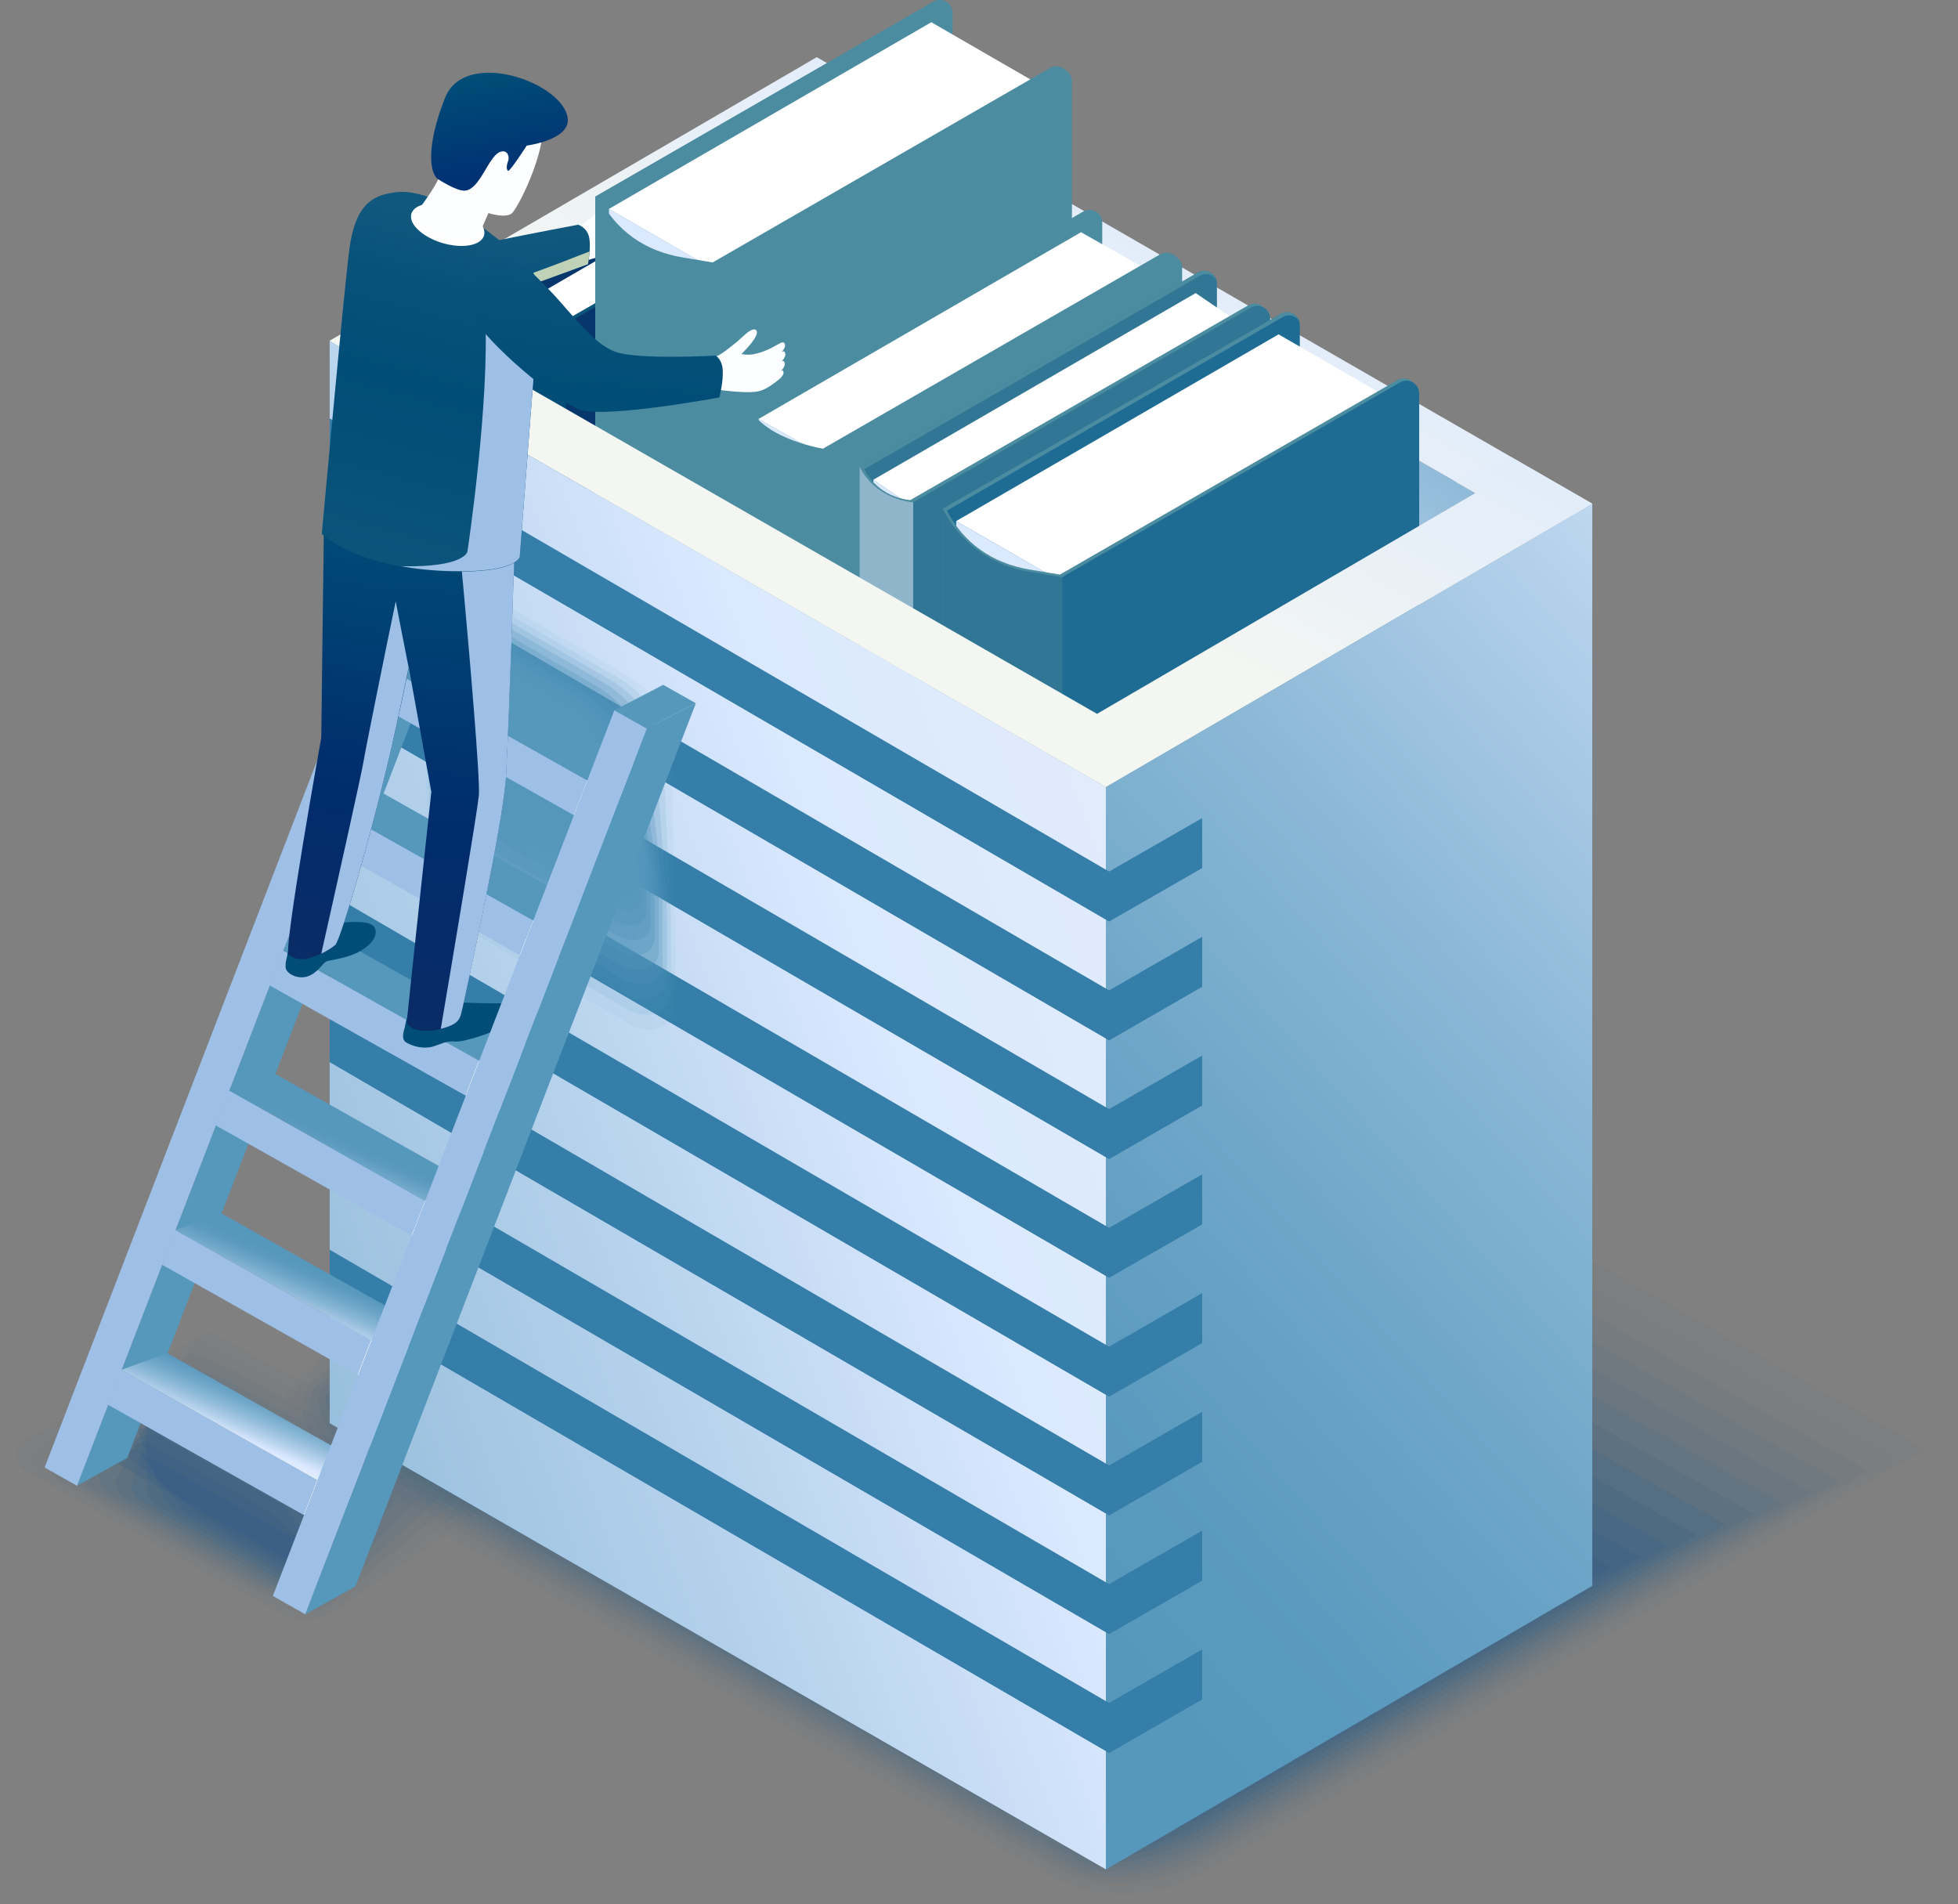 <svg width="182" height="177" viewBox="0 0 182 177" fill="none" xmlns="http://www.w3.org/2000/svg">
<rect x="0" y="0" width="182" height="177" fill="#808080" stroke="none"/>
<g style="mix-blend-mode:multiply">
<path opacity="0.02" d="M79.722 78.471L178.957 134.695L112.13 173.963C107.786 176.514 101.853 176.839 97.497 174.312L28.889 135.67C25.94 133.949 25.315 129.34 28.263 127.607L79.71 78.483L79.722 78.471Z" fill="#235E83"/>
<path opacity="0.03" d="M79.469 80.841L176.31 135.694L112.095 173.386C108.111 175.732 102.094 176.358 98.099 174.035L29.996 135.67C27.289 134.093 26.061 129.496 28.757 127.908L79.457 80.829L79.469 80.841Z" fill="#245E83"/>
<path opacity="0.05" d="M79.217 83.224L173.663 136.705L112.059 172.832C108.437 174.962 102.323 175.913 98.689 173.795L31.104 135.718C28.637 134.286 26.808 129.701 29.263 128.257L79.229 83.224H79.217Z" fill="#255D84"/>
<path opacity="0.06" d="M78.953 85.595L171.003 137.692L112.011 172.242C108.75 174.156 102.54 175.419 99.279 173.518L32.199 135.73C29.985 134.442 27.542 129.869 29.744 128.57L78.965 85.595H78.953Z" fill="#265D85"/>
<path opacity="0.08" d="M78.699 87.978L168.343 138.702L111.962 171.689C109.062 173.397 102.756 174.962 99.856 173.265L33.282 135.754C31.308 134.611 28.263 130.05 30.225 128.894L78.699 87.966V87.978Z" fill="#275C85"/>
<path opacity="0.09" d="M78.447 90.348L165.696 139.701L111.927 171.123C109.388 172.615 102.997 174.493 100.458 173.012L34.39 135.79C32.669 134.791 29.01 130.242 30.719 129.231L78.447 90.361V90.348Z" fill="#285C86"/>
<path opacity="0.11" d="M78.194 92.731L163.048 140.712L111.89 170.557C109.712 171.833 103.225 174.023 101.047 172.76L35.484 135.814C34.004 134.96 29.743 130.423 31.212 129.556L78.194 92.731Z" fill="#285B87"/>
<path opacity="0.12" d="M77.941 95.102L160.401 141.699L111.842 169.98C110.037 171.039 103.442 173.542 101.625 172.495L36.579 135.838C35.352 135.116 30.466 130.603 31.693 129.881L77.929 95.114L77.941 95.102Z" fill="#295B88"/>
<path opacity="0.14" d="M77.676 97.485L157.741 142.71L111.794 169.414C110.35 170.269 103.659 173.085 102.214 172.23L37.674 135.862C36.687 135.285 31.2 130.784 32.187 130.194L77.676 97.473V97.485Z" fill="#2A5A88"/>
<path opacity="0.15" d="M77.423 99.856L155.093 143.709L111.757 168.849C110.674 169.486 103.899 172.615 102.804 171.977L38.769 135.886C38.035 135.453 31.933 130.952 32.668 130.519L77.423 99.856Z" fill="#2B5A89"/>
<path opacity="0.17" d="M77.17 102.238L152.445 144.72L111.721 168.283C110.999 168.704 104.127 172.146 103.405 171.725L39.876 135.923C39.382 135.634 32.679 131.145 33.172 130.856L77.182 102.238H77.17Z" fill="#2C598A"/>
<path opacity="0.18" d="M76.918 104.609L149.786 145.706L111.673 167.705C111.312 167.922 104.344 171.665 103.983 171.46L40.959 135.935C40.719 135.79 33.402 131.313 33.642 131.169L76.906 104.609H76.918Z" fill="#2D598A"/>
<path opacity="0.2" d="M34.148 131.506L104.573 171.195L147.139 146.717L76.666 106.992L34.148 131.506Z" fill="#2E588B"/>
</g>
<g style="mix-blend-mode:multiply">
<path opacity="0.02" d="M19.323 123.732L23.932 126.115L33.115 131.217L46.894 138.883L30.997 149.846C29.444 150.761 27.675 150.857 26.111 149.955L21.947 147.789L14.245 143.456L2.379 136.777C2.078 136.597 1.825 136.332 1.693 136.043C1.368 135.333 1.512 134.394 2.259 133.949L19.299 123.744L19.323 123.732Z" fill="#235E83"/>
<path opacity="0.03" d="M18.589 124.743L22.982 126.837L31.731 131.699L44.86 139.004L30.936 149.413C29.516 150.256 28.072 150.436 26.64 149.606L22.657 147.716L15.292 143.565L3.943 137.174C3.667 137.018 3.402 136.741 3.281 136.488C2.993 135.839 3.029 134.936 3.727 134.527L18.613 124.755L18.589 124.743Z" fill="#245E83"/>
<path opacity="0.05" d="M17.854 125.754L22.03 127.547L30.345 132.18L42.813 139.112L30.863 148.98C29.563 149.738 28.444 150.015 27.144 149.269L23.341 147.656L16.313 143.697L5.47 137.583C5.218 137.439 4.941 137.174 4.833 136.934C4.568 136.344 4.52 135.465 5.145 135.104L17.866 125.766L17.854 125.754Z" fill="#255D84"/>
<path opacity="0.06" d="M17.12 126.752L21.067 128.245L28.95 132.637L40.755 139.208L30.779 148.523C29.612 149.209 28.817 149.582 27.65 148.896L24.028 147.56L17.325 143.781L6.987 137.956C6.758 137.824 6.47 137.559 6.373 137.343C6.133 136.813 5.988 135.971 6.554 135.634L17.108 126.728L17.12 126.752Z" fill="#265D85"/>
<path opacity="0.08" d="M16.398 127.763L20.128 128.967L27.578 133.119L38.733 139.328L30.718 148.102C29.683 148.715 29.202 149.173 28.167 148.571L24.725 147.512L18.359 143.926L8.539 138.39C8.335 138.269 8.034 138.017 7.949 137.824C7.733 137.355 7.504 136.537 7.998 136.248L16.398 127.775V127.763Z" fill="#275C85"/>
<path opacity="0.09" d="M15.664 128.774L19.178 129.677L26.194 133.588L36.688 139.437L30.647 147.656C29.744 148.186 29.588 148.739 28.673 148.21L25.412 147.428L19.371 144.022L10.056 138.775C9.876 138.667 9.563 138.414 9.478 138.245C9.286 137.836 8.961 137.054 9.406 136.789L15.64 128.75L15.664 128.774Z" fill="#285C86"/>
<path opacity="0.11" d="M14.93 129.785L18.227 130.387L24.81 134.069L34.642 139.557L30.575 147.235C29.792 147.692 29.973 148.33 29.191 147.885L26.11 147.391L20.405 144.178L11.608 139.22C11.452 139.136 11.127 138.883 11.055 138.739C10.898 138.39 10.477 137.644 10.85 137.415L14.93 129.809V129.785Z" fill="#285B87"/>
<path opacity="0.12" d="M14.196 130.784L17.276 131.097L23.438 134.539L32.62 139.665L30.526 146.79C29.876 147.175 30.37 147.909 29.72 147.524L26.82 147.307L21.452 144.274L13.161 139.605C13.028 139.533 12.691 139.28 12.631 139.16C12.499 138.871 11.981 138.149 12.294 137.968L14.208 130.796L14.196 130.784Z" fill="#295B88"/>
<path opacity="0.14" d="M13.474 131.795H16.326L22.054 135.008L30.575 139.774L30.454 146.344C29.937 146.645 30.755 147.476 30.238 147.175L27.518 147.235L22.476 144.395L14.689 140.014C14.593 139.954 14.232 139.714 14.184 139.617C14.076 139.377 13.474 138.703 13.715 138.546L13.462 131.807L13.474 131.795Z" fill="#2A5A88"/>
<path opacity="0.15" d="M12.739 132.806L15.375 132.517L20.67 135.477L28.528 139.882L30.382 145.911C29.997 146.14 31.128 147.054 30.743 146.826L28.203 147.163L23.498 144.515L16.229 140.411C16.157 140.363 15.772 140.123 15.748 140.05C15.664 139.87 14.966 139.22 15.158 139.112L12.751 132.806H12.739Z" fill="#2B5A89"/>
<path opacity="0.17" d="M12.005 133.817L14.424 133.227L19.286 135.959L26.483 140.002L30.309 145.478C30.045 145.634 31.513 146.633 31.248 146.489L28.889 147.103L24.509 144.636L17.746 140.821C17.746 140.821 17.3 140.544 17.288 140.508C17.24 140.387 16.446 139.774 16.566 139.701L11.993 133.817H12.005Z" fill="#2C598A"/>
<path opacity="0.18" d="M11.272 134.827L13.474 133.949L17.903 136.44L24.449 140.123L30.25 145.057C30.118 145.129 31.911 146.236 31.778 146.152L29.6 147.042L25.557 144.768L19.299 141.242C19.299 141.242 18.866 140.989 18.853 140.965C18.829 140.905 17.939 140.327 17.999 140.279L11.26 134.827H11.272Z" fill="#2D598A"/>
<path opacity="0.2" d="M10.55 135.826L20.418 141.398L30.298 146.958L32.284 145.791L22.404 140.219L12.523 134.647L10.55 135.826Z" fill="#2E588B"/>
</g>
<path d="M40.84 31.248L75.98 10.729L137.139 45.834L101.974 66.352L40.84 31.248Z" fill="url(#paint0_linear_847_10654)"/>
<path d="M75.92 5.314L30.659 31.669L102.805 73.151L148.018 46.82L75.92 5.314ZM101.975 66.352L40.84 31.248L75.981 10.741L137.151 45.834L101.987 66.364L101.975 66.352Z" fill="url(#paint1_linear_847_10654)"/>
<path d="M40.84 31.248L75.98 51.429V10.729L40.84 31.248Z" fill="#8CB9DE"/>
<path style="mix-blend-mode:screen" opacity="0.3" d="M75.704 50.996L44.547 33.077L75.704 14.881V50.996Z" fill="url(#paint2_radial_847_10654)"/>
<path d="M47.638 26.855V85.968L79.854 67.399C80.455 67.05 80.841 66.4 80.841 65.702V9.779C80.841 8.864 79.854 8.299 79.059 8.756L47.638 26.867V26.855Z" fill="#07366C"/>
<path d="M47.818 27.168L79.24 9.057C79.781 8.744 80.395 8.912 80.744 9.345C80.491 8.708 79.709 8.371 79.059 8.756L47.638 26.867V85.98L47.818 85.872V27.168Z" fill="#0D547A"/>
<path d="M52.981 30.803V84.729L48.901 81.913V28.011L52.981 30.803Z" fill="#DBE9FF"/>
<path d="M48.901 28.011L52.981 30.803L83.007 13.485L78.867 10.657L48.901 28.011Z" fill="white"/>
<path d="M52.32 29.9V89.013L84.536 70.444C85.138 70.095 85.523 69.445 85.523 68.747V12.823C85.523 11.909 84.536 11.343 83.742 11.8L52.32 29.912V29.9Z" fill="#0D547A"/>
<path d="M52.727 29.924V89.037C52.727 89.037 49.322 88.844 47.769 85.727L47.745 85.691V26.88H47.962C49.514 30.02 52.727 29.924 52.727 29.924Z" fill="#0D547A"/>
<path d="M52.585 30.105V89.217L84.801 70.648C85.403 70.299 85.788 69.65 85.788 68.951V13.028C85.788 12.113 84.801 11.548 84.007 12.005L52.585 30.117V30.105Z" fill="#07366C"/>
<path d="M52.608 30.105V89.217C52.608 89.217 49.203 89.025 47.65 85.908L47.626 85.872V26.795C49.178 29.924 52.608 30.105 52.608 30.105Z" fill="#004D77"/>
<path d="M52.669 22.018C52.669 22.018 55.04 20.056 56.388 19.875C57.735 19.695 60.443 20.188 60.78 20.694C61.081 21.151 60.215 22.078 59.276 22.523C58.277 23.004 57.964 23.245 57.206 23.546C56.448 23.859 55.545 23.763 54.161 24.376C53.559 24.641 52.669 22.018 52.669 22.018Z" fill="#FDFEFF"/>
<g style="mix-blend-mode:multiply">
<path d="M59.577 20.598C59.818 20.718 59.902 21.187 59.36 21.464C58.831 21.729 58.145 21.825 57.7 22.006C57.242 22.186 55.522 21.982 55.522 21.982L59.577 20.598Z" fill="#BFD2B7"/>
</g>
<path d="M55.305 19.972C55.522 19.779 56.761 19.454 57.279 19.346C57.796 19.238 58.037 18.877 58.253 18.973C58.482 19.069 58.783 19.575 57.712 20.092C56.641 20.61 56.015 20.898 55.486 21.356C54.956 21.813 53.897 22.643 53.464 22.499C53.031 22.366 53.091 21.657 53.091 21.657C53.091 21.657 55.088 20.152 55.305 19.96V19.972Z" fill="#FDFEFF"/>
<path d="M53.728 20.886C53.728 20.886 54.534 21.103 54.751 22.018C54.967 22.92 54.654 24.557 54.654 24.557L43.113 28.769C43.113 28.769 39.022 30.815 38.107 27.289C37.229 23.919 39.575 23.702 44.786 22.643C50.286 21.524 53.74 20.886 53.74 20.886H53.728Z" fill="url(#paint3_linear_847_10654)"/>
<g style="mix-blend-mode:multiply">
<path d="M54.811 23.353C54.727 24.124 54.655 24.557 54.655 24.557L43.114 28.769C43.114 28.769 39.058 30.803 38.107 27.301C40.286 27.036 41.706 27.939 46.375 26.446C50.635 25.074 53.945 23.678 54.823 23.365L54.811 23.353Z" fill="#BFD2B7"/>
</g>
<path d="M55.34 18.263V77.376L87.556 58.807C88.157 58.458 88.543 57.808 88.543 57.11V1.186C88.543 0.272 87.556 -0.294 86.761 0.163L55.34 18.275V18.263Z" fill="#4B8CA0"/>
<path d="M55.52 18.576L86.942 0.464C87.484 0.151 88.097 0.32 88.446 0.753C88.194 0.115 87.411 -0.222 86.761 0.163L55.34 18.275V77.388L55.52 77.279V18.576Z" fill="#4B8CA0"/>
<path d="M66.845 25.327V79.253L56.603 73.308V19.418L66.845 25.327Z" fill="#DBE9FF"/>
<path d="M56.603 19.418L66.845 25.327L96.858 8.01L86.569 2.065L56.603 19.418Z" fill="white"/>
<path d="M66.171 24.424V83.537L98.387 64.968C98.989 64.619 99.374 63.969 99.374 63.271V7.348C99.374 6.433 98.387 5.867 97.593 6.325L66.171 24.436V24.424Z" fill="#4B8CA0"/>
<path d="M66.591 24.448V83.561L63.414 83.032C59.984 82.454 57.024 80.264 55.471 77.147L55.447 77.111V18.299H55.664C57.216 21.44 59.96 23.341 63.402 23.919L66.579 24.448H66.591Z" fill="#4B8CA0"/>
<path d="M66.436 24.629V83.742L98.653 65.173C99.254 64.824 99.639 64.174 99.639 63.476V7.552C99.639 6.638 98.653 6.072 97.858 6.529L66.436 24.641V24.629Z" fill="#4B8CA0"/>
<path d="M66.472 24.629V83.742L63.295 83.212C59.865 82.635 56.905 80.444 55.352 77.327L55.328 77.291V18.215C56.881 21.344 59.841 23.534 63.283 24.112L66.46 24.641L66.472 24.629Z" fill="#4B8CA0"/>
<path d="M69.253 37.783V96.895L101.469 78.326C102.071 77.978 102.456 77.328 102.456 76.63V20.706C102.456 19.791 101.469 19.226 100.675 19.683L69.253 37.795V37.783Z" fill="#4B8CA0"/>
<path d="M69.446 38.095L100.868 19.984C101.409 19.671 102.023 19.839 102.372 20.273C102.119 19.635 101.337 19.298 100.687 19.683L69.266 37.794V96.907L69.446 96.799V38.095Z" fill="#4B8CA0"/>
<path d="M77.075 42.645V96.57L70.517 92.828V38.938L77.075 42.645Z" fill="#DBE9FF"/>
<path d="M70.517 38.938L77.075 42.644L107.101 25.327L100.482 21.584L70.517 38.938Z" fill="white"/>
<path d="M76.413 41.742V100.855L108.629 82.285C109.231 81.937 109.616 81.287 109.616 80.589V24.665C109.616 23.75 108.629 23.185 107.835 23.642L76.413 41.754V41.742Z" fill="#4B8CA0"/>
<path d="M76.822 41.766V100.879C76.822 100.879 70.95 99.771 69.397 96.654L69.373 96.618V37.807H69.59C71.142 40.947 76.822 41.766 76.822 41.766Z" fill="#4B8CA0"/>
<path d="M76.679 41.946V101.059L108.895 82.49C109.496 82.141 109.881 81.491 109.881 80.793V24.87C109.881 23.955 108.895 23.389 108.1 23.847L76.679 41.958V41.946Z" fill="#4B8CA0"/>
<path d="M89.218 101.456C89.013 101.456 88.808 101.348 88.7 101.155C88.532 100.866 88.628 100.505 88.917 100.337L90.999 99.133C91.287 98.965 91.66 99.061 91.817 99.35C91.986 99.639 91.889 100.012 91.6 100.168L89.518 101.372C89.422 101.432 89.314 101.456 89.218 101.456ZM94.428 98.436C94.224 98.436 94.019 98.327 93.911 98.135C93.743 97.846 93.839 97.485 94.128 97.316L96.21 96.113C96.498 95.944 96.871 96.041 97.028 96.329C97.196 96.618 97.1 96.991 96.811 97.148L94.729 98.351C94.633 98.411 94.525 98.436 94.428 98.436ZM99.639 95.415C99.435 95.415 99.23 95.307 99.122 95.114C98.953 94.825 99.05 94.464 99.338 94.296L101.42 93.092C101.709 92.924 102.07 93.02 102.239 93.309C102.407 93.598 102.311 93.971 102.022 94.127L99.94 95.331C99.844 95.391 99.736 95.415 99.639 95.415ZM104.838 92.406C104.634 92.406 104.429 92.298 104.321 92.105C104.152 91.817 104.248 91.456 104.537 91.287L106.619 90.084C106.908 89.915 107.281 90.011 107.438 90.3C107.606 90.589 107.51 90.962 107.221 91.119L105.139 92.322C105.043 92.382 104.934 92.406 104.838 92.406ZM110.049 89.386C109.844 89.386 109.64 89.277 109.532 89.085C109.363 88.796 109.459 88.435 109.748 88.266L111.072 87.496C111.252 87.4 111.397 87.256 111.517 87.087C111.71 86.81 112.083 86.738 112.36 86.931C112.636 87.123 112.709 87.496 112.516 87.773C112.299 88.086 112.011 88.351 111.686 88.543L110.362 89.314C110.266 89.374 110.157 89.398 110.061 89.398L110.049 89.386ZM112.348 84.488C112.011 84.488 111.746 84.223 111.746 83.886V81.479C111.746 81.142 112.011 80.877 112.348 80.877C112.685 80.877 112.949 81.142 112.949 81.479V83.886C112.949 84.223 112.685 84.488 112.348 84.488ZM112.348 78.471C112.011 78.471 111.746 78.206 111.746 77.869V75.462C111.746 75.125 112.011 74.86 112.348 74.86C112.685 74.86 112.949 75.125 112.949 75.462V77.869C112.949 78.206 112.685 78.471 112.348 78.471ZM112.348 72.453C112.011 72.453 111.746 72.189 111.746 71.852V69.445C111.746 69.108 112.011 68.843 112.348 68.843C112.685 68.843 112.949 69.108 112.949 69.445V71.852C112.949 72.189 112.685 72.453 112.348 72.453ZM112.348 66.436C112.011 66.436 111.746 66.171 111.746 65.835V63.428C111.746 63.091 112.011 62.826 112.348 62.826C112.685 62.826 112.949 63.091 112.949 63.428V65.835C112.949 66.171 112.685 66.436 112.348 66.436ZM112.348 60.419C112.011 60.419 111.746 60.154 111.746 59.817V58.06C111.746 57.723 112.011 57.459 112.348 57.459C112.685 57.459 112.949 57.723 112.949 58.06V59.817C112.949 60.154 112.685 60.419 112.348 60.419Z" fill="#5094A7"/>
<path d="M76.702 41.947V101.059C76.702 101.059 70.829 99.952 69.277 96.835L69.253 96.799V37.722C70.805 40.851 76.702 41.947 76.702 41.947Z" fill="#4B8CA0"/>
<path d="M79.914 43.439V102.551L112.13 83.982C112.732 83.633 113.117 82.984 113.117 82.285V26.362C113.117 25.447 112.13 24.882 111.336 25.339L79.914 43.451V43.439Z" fill="#317795"/>
<path d="M80.095 43.752L111.516 25.64C112.058 25.327 112.672 25.495 113.021 25.929C112.768 25.291 111.986 24.954 111.336 25.339L79.914 43.451V102.563L80.095 102.455V43.752Z" fill="#4B8CA0"/>
<path d="M85.257 47.386V101.324L81.178 98.496V44.594L85.257 47.386Z" fill="#DBE9FF"/>
<path d="M81.178 44.594L85.257 47.386L115.283 30.069L111.143 27.241L81.178 44.594Z" fill="white"/>
<path d="M84.597 46.483V105.596L116.813 87.027C117.414 86.678 117.799 86.028 117.799 85.33V29.407C117.799 28.492 116.813 27.926 116.018 28.384L84.597 46.495V46.483Z" fill="#4B8CA0"/>
<path d="M85.017 46.507V105.62C85.017 105.62 81.612 105.428 80.059 102.311L80.035 102.275V43.463H80.252C81.804 46.604 85.017 46.507 85.017 46.507Z" fill="#4B8CA0"/>
<path d="M84.86 46.688V105.801L117.076 87.231C117.678 86.882 118.063 86.233 118.063 85.535V29.611C118.063 28.697 117.076 28.131 116.282 28.588L84.86 46.7V46.688Z" fill="#317795"/>
<path d="M84.885 46.688V105.801C84.885 105.801 81.479 105.608 79.926 102.491L79.902 102.455V43.378C81.455 46.507 84.885 46.688 84.885 46.688Z" fill="#8EB5C9"/>
<path d="M87.617 47.29V106.403L119.833 87.834C120.435 87.484 120.82 86.835 120.82 86.137V30.213C120.82 29.299 119.833 28.733 119.039 29.19L87.617 47.302V47.29Z" fill="#1E6B93"/>
<path d="M87.798 47.591L119.219 29.479C119.761 29.166 120.375 29.334 120.724 29.768C120.471 29.13 119.689 28.793 119.039 29.178L87.617 47.29V106.402L87.798 106.294V47.591Z" fill="#4B8CA0"/>
<path d="M99.122 54.342V108.28L88.881 102.335V48.433L99.122 54.342Z" fill="#DBE9FF"/>
<path d="M88.881 48.433L99.122 54.342L129.136 37.024L118.846 31.079L88.881 48.433Z" fill="white"/>
<path d="M98.448 53.439V112.552L130.664 93.983C131.266 93.634 131.651 92.984 131.651 92.286V36.362C131.651 35.448 130.664 34.882 129.87 35.34L98.448 53.451V53.439Z" fill="#4B8CA0"/>
<path d="M98.868 53.463V112.576L95.691 112.046C92.262 111.469 89.301 109.279 87.749 106.162L87.725 106.126V47.314H87.941C89.494 50.455 92.237 52.356 95.679 52.934L98.856 53.463H98.868Z" fill="#4B8CA0"/>
<path d="M98.714 53.644V112.757L130.93 94.188C131.532 93.839 131.917 93.189 131.917 92.491V36.567C131.917 35.653 130.93 35.087 130.136 35.544L98.714 53.656V53.644Z" fill="#1E6B93"/>
<path d="M98.749 53.644V112.756L95.572 112.227C92.142 111.649 89.182 109.459 87.629 106.342L87.606 106.306V47.229C89.158 50.358 92.118 52.549 95.56 53.126L98.737 53.656L98.749 53.644Z" fill="#317795"/>
<path d="M102.815 173.771L30.645 132.288V31.681L102.815 73.163V173.771Z" fill="url(#paint4_linear_847_10654)"/>
<path d="M148.005 147.403L102.792 173.771V73.163L148.005 46.832V147.403Z" fill="url(#paint5_linear_847_10654)"/>
<path d="M111.745 76.04L103.092 81.01L30.645 38.89V43.523L103.092 85.643L111.745 80.673V76.04Z" fill="#347EA9"/>
<path d="M111.745 87.075L103.092 92.058L30.645 49.925V54.559L103.092 96.691L111.745 91.709V87.075Z" fill="#347EA9"/>
<path d="M111.745 98.111L103.092 103.093L30.645 60.961V65.594L103.092 107.726L111.745 102.744V98.111Z" fill="#347EA9"/>
<path d="M111.745 109.158L103.092 114.128L30.645 72.008V76.641L103.092 118.762L111.745 113.791V109.158Z" fill="#347EA9"/>
<path d="M111.745 120.194L103.092 125.176L30.645 83.044V87.677L103.092 129.809L111.745 124.827V120.194Z" fill="#347EA9"/>
<path d="M111.745 131.229L103.092 136.212L30.645 94.079V98.713L103.092 140.845L111.745 135.863V131.229Z" fill="#347EA9"/>
<path d="M111.745 142.277L103.092 147.247L30.645 105.127V109.76L103.092 151.88L111.745 146.91V142.277Z" fill="#347EA9"/>
<path d="M111.745 153.312L103.092 158.294L30.645 116.162V120.795L103.092 162.928L111.745 157.945V153.312Z" fill="#347EA9"/>
<g style="mix-blend-mode:multiply">
<path d="M111.745 79.831L103.092 84.801L30.645 42.681V43.523L103.092 85.643L111.745 80.673V79.831Z" fill="#347EA9"/>
<path d="M111.745 90.866L103.092 95.848L30.645 53.716V54.559L103.092 96.691L111.745 91.709V90.866Z" fill="#347EA9"/>
<path d="M111.745 101.901L103.092 106.884L30.645 64.751V65.594L103.092 107.726L111.745 102.744V101.901Z" fill="#347EA9"/>
<path d="M111.745 112.949L103.092 117.919L30.645 75.799V76.641L103.092 118.762L111.745 113.792V112.949Z" fill="#347EA9"/>
<path d="M111.745 123.985L103.092 128.967L30.645 86.835V87.677L103.092 129.809L111.745 124.827V123.985Z" fill="#347EA9"/>
<path d="M111.745 135.02L103.092 140.002L30.645 97.87V98.713L103.092 140.845L111.745 135.863V135.02Z" fill="#347EA9"/>
<path d="M111.745 146.068L103.092 151.038L30.645 108.918V109.76L103.092 151.88L111.745 146.91V146.068Z" fill="#347EA9"/>
<path d="M111.745 157.103L103.092 162.085L30.645 119.953V120.795L103.092 162.928L111.745 157.946V157.103Z" fill="#347EA9"/>
</g>
<path d="M135.152 44.69L137.137 45.834L101.973 66.352L40.839 31.248L45.496 28.528L40.766 25.784L30.645 31.681L102.791 73.163L148.004 46.832L140.327 42.404L135.152 44.69Z" fill="url(#paint6_linear_847_10654)"/>
<g style="mix-blend-mode:multiply">
<path opacity="0.06" d="M39.418 55.509V63.596C39.418 63.596 39.418 65.462 39.442 65.462L39.502 68.133L39.803 80.625C39.803 82.562 41.247 84.969 42.908 86.076C42.992 86.136 43.088 86.185 43.173 86.245L50.947 90.77L58.721 95.295C59.852 95.945 61.212 95.836 62.007 95.126C62.464 94.729 62.765 94.127 62.765 93.381V87.22C62.765 87.22 62.753 84.416 62.728 84.403L62.644 80.793L62.355 68.302C62.355 66.352 60.237 64.029 58.517 62.934C58.444 62.886 58.36 62.838 58.288 62.79L50.526 58.277L42.764 53.764C40.995 52.741 39.442 53.499 39.442 55.533L39.418 55.509Z" fill="#5697BC"/>
<path opacity="0.12" d="M39.443 55.954V63.729C39.443 63.729 39.467 65.498 39.492 65.522L39.612 68.049L40.202 79.879C40.202 81.684 41.718 84.031 43.258 85.053C43.343 85.102 43.427 85.162 43.511 85.21L50.984 89.554L58.458 93.899C59.517 94.513 60.852 94.44 61.611 93.79C62.044 93.417 62.357 92.864 62.357 92.142V86.221C62.357 86.221 62.321 83.549 62.285 83.525L62.116 80.107L61.55 68.29C61.55 66.472 59.408 64.21 57.808 63.199C57.736 63.151 57.663 63.103 57.591 63.067L50.13 58.734L42.669 54.402C41.02 53.451 39.455 54.089 39.455 55.99L39.443 55.954Z" fill="#5697BC"/>
<path opacity="0.19" d="M39.48 56.4V63.861C39.48 63.861 39.516 65.546 39.552 65.57L39.732 67.953L40.623 79.121C40.623 80.793 42.199 83.068 43.631 84.019C43.703 84.067 43.788 84.127 43.872 84.163L51.056 88.327L58.241 92.491C59.228 93.056 60.552 93.02 61.262 92.443C61.683 92.094 61.996 91.588 61.996 90.89V85.21C61.996 85.138 61.948 82.671 61.887 82.635L61.635 79.409L60.78 68.254C60.78 66.569 58.614 64.367 57.122 63.428C57.05 63.392 56.977 63.344 56.917 63.307L49.757 59.156L42.596 55.004C41.056 54.113 39.492 54.643 39.492 56.412L39.48 56.4Z" fill="#5697BC"/>
<path opacity="0.25" d="M39.503 56.845V63.993C39.503 64.054 39.551 65.594 39.599 65.618L39.852 67.856L41.031 78.362C41.031 79.903 42.68 82.105 43.992 82.984C44.064 83.032 44.148 83.08 44.22 83.116L51.116 87.099L58 91.083C58.902 91.6 60.214 91.612 60.888 91.083C61.297 90.77 61.598 90.3 61.598 89.615V84.175C61.598 84.079 61.538 81.768 61.454 81.72L61.129 78.687L59.985 68.193C59.985 66.641 57.795 64.499 56.423 63.632C56.363 63.596 56.291 63.548 56.231 63.512L49.371 59.541L42.511 55.569C41.092 54.751 39.503 55.16 39.503 56.785V56.845Z" fill="#5697BC"/>
<path opacity="0.31" d="M39.539 57.29V64.138C39.539 64.21 39.587 65.642 39.659 65.69L39.972 67.796L41.453 77.652C41.453 79.073 43.161 81.191 44.365 81.997C44.425 82.033 44.509 82.093 44.581 82.129L51.176 85.932L57.771 89.735C58.602 90.216 59.901 90.264 60.527 89.807C60.912 89.518 61.225 89.085 61.225 88.435V83.236C61.225 83.128 61.141 80.962 61.044 80.902L60.635 78.062L59.215 68.242C59.215 66.809 57.013 64.752 55.749 63.957C55.689 63.921 55.617 63.873 55.569 63.849L49.01 60.058L42.451 56.267C41.152 55.521 39.551 55.822 39.551 57.302L39.539 57.29Z" fill="#5697BC"/>
<path opacity="0.38" d="M39.563 57.736V64.27C39.563 64.366 39.624 65.69 39.708 65.738L40.081 67.7L41.85 76.894C41.85 78.182 43.619 80.228 44.726 80.974C44.786 81.01 44.871 81.058 44.931 81.094L51.237 84.729L57.543 88.351C58.301 88.784 59.589 88.88 60.166 88.483C60.539 88.219 60.852 87.833 60.852 87.208V82.249C60.852 82.117 60.756 80.107 60.636 80.035L60.142 77.388L58.433 68.23C58.433 66.93 56.207 64.932 55.052 64.21C55.004 64.174 54.931 64.138 54.883 64.102L48.625 60.503L42.367 56.905C41.188 56.219 39.563 56.412 39.563 57.76V57.736Z" fill="#5697BC"/>
<path opacity="0.44" d="M39.599 58.181V64.403C39.599 64.511 39.671 65.738 39.767 65.787L40.201 67.604L42.27 76.136C42.27 77.291 44.112 79.277 45.099 79.939C45.147 79.975 45.231 80.023 45.279 80.047L51.296 83.501L57.301 86.943C57.975 87.34 59.323 87.557 59.793 87.123C60.19 86.955 60.467 86.546 60.467 85.944V81.227C60.467 81.07 60.358 79.217 60.214 79.145L59.636 76.69L57.638 68.205C57.638 67.038 55.388 65.101 54.353 64.451C54.305 64.427 54.233 64.379 54.197 64.354L48.24 60.937L42.283 57.519C41.224 56.905 39.587 56.977 39.587 58.193L39.599 58.181Z" fill="#5697BC"/>
<path opacity="0.5" d="M39.623 58.626V64.535C39.623 64.655 39.708 65.787 39.816 65.847L40.309 67.519L42.668 75.39C42.668 76.425 44.569 78.326 45.448 78.916C45.496 78.952 45.58 79 45.617 79.024L51.333 82.298L57.049 85.571C57.651 85.92 58.999 86.197 59.408 85.812C59.793 85.691 60.07 85.294 60.07 84.729V80.252C60.07 80.071 59.937 78.374 59.781 78.29L59.119 76.028L56.844 68.205C56.844 67.171 54.57 65.293 53.655 64.715C53.619 64.691 53.547 64.655 53.511 64.631L47.855 61.394L42.199 58.157C41.26 57.615 39.611 57.567 39.611 58.65L39.623 58.626Z" fill="#5697BC"/>
<path opacity="0.56" d="M39.66 59.071V64.667C39.66 64.8 39.756 65.823 39.876 65.895L40.43 67.423L43.09 74.632C43.09 75.534 45.051 77.364 45.821 77.881C45.858 77.905 45.942 77.953 45.978 77.977L51.405 81.07L56.821 84.163C57.35 84.464 58.686 84.801 59.047 84.464C59.432 84.38 59.697 84.019 59.697 83.477V79.241C59.697 79.036 59.553 77.496 59.384 77.4L58.638 75.33L56.075 68.169C56.075 67.267 53.776 65.462 52.982 64.956C52.946 64.932 52.873 64.896 52.837 64.872L47.482 61.815L42.127 58.758C41.297 58.277 39.636 58.121 39.636 59.071H39.66Z" fill="#5697BC"/>
<path opacity="0.62" d="M39.684 59.505V64.8C39.684 64.956 39.792 65.871 39.924 65.943L40.538 67.339L43.486 73.886C43.486 74.656 45.52 76.413 46.182 76.858C46.218 76.882 46.291 76.93 46.327 76.942L51.465 79.855L56.592 82.767C57.049 83.032 58.385 83.417 58.698 83.128C59.071 83.08 59.336 82.755 59.336 82.237V78.242C59.336 78.013 59.179 76.629 58.987 76.521L58.168 74.644L55.316 68.157C55.316 67.375 52.994 65.642 52.308 65.209C52.272 65.185 52.211 65.149 52.175 65.137L47.121 62.26L42.066 59.384C41.356 58.975 39.684 58.698 39.684 59.517V59.505Z" fill="#5697BC"/>
<path opacity="0.69" d="M39.72 59.95V64.932C39.72 65.101 39.84 65.919 39.984 66.003L40.658 67.255L43.908 73.139C43.908 73.789 46.002 75.474 46.555 75.835C46.579 75.859 46.664 75.895 46.688 75.919L51.525 78.651L56.363 81.383C56.736 81.6 58.072 82.045 58.337 81.804C58.698 81.804 58.963 81.491 58.963 81.01V77.255C58.963 77.003 58.782 75.787 58.578 75.655L57.675 73.97L54.546 68.145C54.546 67.495 52.211 65.823 51.634 65.462C51.61 65.45 51.55 65.413 51.513 65.389L46.76 62.694L42.006 59.998C41.417 59.661 39.72 59.264 39.72 59.938V59.95Z" fill="#5697BC"/>
<path opacity="0.75" d="M39.743 60.395V65.064C39.743 65.245 39.876 65.955 40.032 66.051L40.778 67.158L44.328 72.381C44.328 72.899 46.494 74.511 46.928 74.8C46.952 74.812 47.024 74.86 47.048 74.872L51.597 77.436L56.134 79.987C56.435 80.155 57.759 80.661 57.975 80.468C58.324 80.492 58.589 80.228 58.589 79.758V76.244C58.589 75.968 58.396 74.908 58.168 74.764L57.181 73.272L53.763 68.109C53.763 67.592 51.404 65.991 50.947 65.702C50.923 65.69 50.863 65.654 50.839 65.642L46.386 63.139L41.933 60.636C41.464 60.359 39.755 59.853 39.755 60.395H39.743Z" fill="#5697BC"/>
<path opacity="0.81" d="M39.78 60.84V65.197C39.78 65.389 39.925 66.003 40.093 66.1L40.9 67.062L44.738 71.623C44.738 72.008 46.965 73.549 47.29 73.765C47.302 73.765 47.386 73.826 47.398 73.826L51.658 76.208L55.906 78.579C56.135 78.711 57.459 79.265 57.615 79.121C57.952 79.193 58.217 78.952 58.217 78.507V75.234C58.217 74.945 58.012 74.03 57.76 73.874L56.688 72.574L52.982 68.085C52.982 67.7 50.599 66.16 50.25 65.943C50.238 65.943 50.178 65.895 50.154 65.895L46.002 63.572L41.85 61.25C41.501 61.045 39.78 60.419 39.78 60.828V60.84Z" fill="#5697BC"/>
<path opacity="0.88" d="M39.804 61.286V65.329C39.804 65.546 39.948 66.051 40.141 66.16L41.007 66.978L45.147 70.877C45.147 71.13 47.434 72.598 47.662 72.754C47.662 72.754 47.746 72.803 47.758 72.815L51.718 75.017L55.665 77.207C55.821 77.291 57.133 77.905 57.242 77.809C57.578 77.917 57.831 77.713 57.831 77.291V74.259C57.831 73.946 57.602 73.188 57.338 73.031L56.182 71.924L52.199 68.097C52.199 67.832 49.792 66.364 49.564 66.22C49.564 66.22 49.491 66.184 49.479 66.172L45.628 64.029L41.777 61.887C41.537 61.755 39.804 61.021 39.804 61.286Z" fill="#5697BC"/>
<path opacity="0.94" d="M39.828 61.731V65.474C39.828 65.702 39.985 66.099 40.189 66.22L41.116 66.906L45.544 70.143C45.544 70.275 47.903 71.671 48.011 71.743L48.096 71.792L51.766 73.813L55.425 75.835C55.497 75.883 56.821 76.545 56.869 76.497C57.194 76.641 57.446 76.461 57.446 76.076V73.284C57.446 72.947 57.206 72.345 56.917 72.177L55.677 71.262L51.405 68.109C51.405 67.977 48.974 66.569 48.866 66.496C48.866 66.496 48.806 66.46 48.794 66.46L45.244 64.499L41.694 62.537C41.573 62.465 39.828 61.623 39.828 61.755V61.731Z" fill="#5697BC"/>
<path d="M39.864 62.176V65.606C39.864 65.847 40.033 66.147 40.249 66.268L48.385 70.709L56.52 75.149C56.833 75.33 57.085 75.185 57.085 74.824V72.273C57.085 71.912 56.833 71.467 56.52 71.286L48.192 66.737L39.864 62.188V62.176Z" fill="#5697BC"/>
</g>
<path d="M38.902 55.762L7.144 138.101L11.825 135.514L43.199 54.209L38.902 55.762Z" fill="#5697BC"/>
<path d="M38.902 55.762L7.155 138.101L4.146 136.404L35.893 54.065L38.902 55.762Z" fill="#9EBFE6"/>
<path d="M35.893 54.065L38.901 55.762L43.197 54.209L40.165 52.501L35.893 54.065Z" fill="url(#paint7_linear_847_10654)"/>
<path d="M54.56 72.526L53.309 75.763L57.605 74.223L58.856 70.985L54.56 72.526Z" fill="url(#paint8_linear_847_10654)"/>
<path d="M54.572 72.526L53.32 75.763L35.124 65.51L36.376 62.285L54.572 72.526Z" fill="#9EBFE6"/>
<path d="M36.376 62.285L54.572 72.526L58.856 70.985L40.636 60.732L36.376 62.285Z" fill="url(#paint9_linear_847_10654)"/>
<path d="M49.541 85.535L48.289 88.772L52.585 87.232L53.825 83.995L49.541 85.535Z" fill="url(#paint10_linear_847_10654)"/>
<path d="M49.54 85.535L48.3 88.772L30.105 78.519L31.344 75.294L49.54 85.535Z" fill="#9EBFE6"/>
<path d="M31.345 75.294L49.541 85.535L53.825 83.995L35.617 73.741L31.345 75.294Z" fill="url(#paint11_linear_847_10654)"/>
<path d="M44.498 98.592L43.246 101.829L47.542 100.289L48.794 97.052L44.498 98.592Z" fill="url(#paint12_linear_847_10654)"/>
<path d="M44.509 98.592L43.257 101.829L25.061 91.588L26.313 88.351L44.509 98.592Z" fill="#9EBFE6"/>
<path d="M26.314 88.351L44.509 98.592L48.794 97.052L30.574 86.798L26.314 88.351Z" fill="url(#paint13_linear_847_10654)"/>
<path d="M39.479 111.601L38.227 114.839L42.524 113.298L43.775 110.061L39.479 111.601Z" fill="url(#paint14_linear_847_10654)"/>
<path d="M39.491 111.601L38.24 114.839L20.044 104.597L21.296 101.36L39.491 111.601Z" fill="#9EBFE6"/>
<path d="M21.296 101.36L39.492 111.601L43.776 110.061L25.556 99.808L21.296 101.36Z" fill="url(#paint15_linear_847_10654)"/>
<path d="M34.47 124.562L33.219 127.8L37.515 126.259L38.767 123.022L34.47 124.562Z" fill="url(#paint16_linear_847_10654)"/>
<path d="M34.483 124.562L33.232 127.8L15.048 117.546L16.287 114.321L34.483 124.562Z" fill="#9EBFE6"/>
<path d="M16.288 114.321L34.484 124.562L38.768 123.022L20.56 112.769L16.288 114.321Z" fill="url(#paint17_linear_847_10654)"/>
<path d="M29.453 137.571L28.201 140.809L32.497 139.268L33.749 136.031L29.453 137.571Z" fill="url(#paint18_linear_847_10654)"/>
<path d="M29.466 137.571L28.214 140.809L10.03 130.567L11.27 127.33L29.466 137.571Z" fill="#9EBFE6"/>
<path d="M11.271 127.33L29.466 137.571L33.751 136.031L15.543 125.778L11.271 127.33Z" fill="url(#paint19_linear_847_10654)"/>
<path d="M26.807 88.495C26.807 88.495 26.41 89.59 26.59 90.084C26.77 90.577 27.769 91.059 28.648 90.734C29.526 90.409 29.96 89.59 30.297 89.386C30.634 89.193 32.439 89.157 33.871 88.158C35.303 87.159 35.243 85.896 33.919 85.751C32.595 85.607 30.116 85.98 29.213 86.461C28.299 86.943 26.819 88.483 26.819 88.483L26.807 88.495Z" fill="#004D77"/>
<path d="M27.325 89.771C28.263 90.06 29.551 89.35 30.153 88.929C30.766 88.507 31.729 88.856 33.113 87.954C34.497 87.063 35.014 86.401 34.461 86.016C33.907 85.619 31.765 85.511 30.008 86.257C28.251 87.003 27.084 87.545 27.084 87.545C27.084 87.545 26.566 88.748 26.735 89.037C26.915 89.326 26.795 89.615 27.325 89.771Z" fill="#004D77"/>
<path d="M32.607 44.281C32.607 44.281 30.2 45.689 30.104 49.348C30.08 50.358 29.863 68.555 29.863 68.555C29.863 68.555 26.313 88.315 26.831 88.736C27.348 89.157 28.034 89.254 28.708 89.073C29.647 88.82 30.61 88.303 31.163 87.834C31.645 87.436 34.593 77.376 36.434 69.289C38.901 58.458 40.742 47.988 40.742 47.988L32.595 44.269L32.607 44.281Z" fill="url(#paint20_linear_847_10654)"/>
<path d="M37.782 95.114C37.782 95.114 37.108 96.51 37.734 96.883C38.36 97.256 39.371 97.533 40.225 97.28C41.08 97.028 41.453 96.727 42.331 96.811C43.21 96.895 46.76 95.68 47.494 94.994C48.228 94.296 47.65 93.369 46.002 93.333C44.365 93.285 42.006 93.249 41.585 93.333C41.164 93.417 37.782 95.126 37.782 95.126V95.114Z" fill="#004D77"/>
<path d="M38.408 96.246C39.924 96.558 40.454 96.21 41.886 96.077C43.318 95.945 47.482 94.838 47.482 94.007C47.482 93.177 46.543 93.261 45.761 93.261C44.978 93.261 42.475 93.177 42.283 93.153C42.09 93.129 37.89 94.416 37.89 94.416C37.89 94.416 37.481 95.584 37.734 95.788C37.986 95.993 37.998 96.149 38.408 96.234V96.246Z" fill="#004D77"/>
<path d="M37.42 42.175C37.42 42.175 35.134 45.256 35.916 50.106C36.686 54.956 40.092 73.609 40.092 73.609C40.092 73.609 38.034 92.635 37.817 94.91C37.757 95.596 39.177 96.053 40.766 95.692C42.752 95.235 42.776 94.705 42.956 93.815C43.124 93.032 46.807 76.449 47.036 72.056C47.337 66.268 47.902 48.698 47.902 48.698L37.408 42.175H37.42Z" fill="url(#paint21_linear_847_10654)"/>
<g style="mix-blend-mode:multiply">
<path d="M42.968 93.815C43.137 93.032 46.819 76.449 47.048 72.056C47.349 66.268 47.914 48.698 47.914 48.698L43.041 45.749L42.896 52.765C42.896 52.765 42.98 53.656 43.113 55.076C43.582 60.251 44.653 72.442 44.509 73.946C44.376 75.378 42.126 88.832 40.971 95.632C42.728 95.186 42.776 94.669 42.956 93.815H42.968Z" fill="#9EBFE6"/>
</g>
<path d="M36.987 17.842C35.062 18.082 33.112 18.516 32.486 23.077C31.981 26.819 29.911 49.624 29.911 49.624C29.911 49.624 33.124 52.898 42.03 53.114C48.107 53.259 48.312 51.742 48.312 51.742C48.312 51.742 49.322 38.432 49.984 30.189C50.297 26.338 49.84 25.303 48.624 24.184C47.686 23.305 44.978 21.127 43.005 19.84C41.416 18.793 38.636 17.649 36.975 17.854L36.987 17.842Z" fill="url(#paint22_linear_847_10654)"/>
<g style="mix-blend-mode:multiply">
<path d="M48.312 51.742C48.312 51.742 49.323 38.457 49.985 30.201C49.985 30.069 49.985 29.924 49.973 29.792L45.087 29.094C45.556 37.301 43.45 51.261 43.45 51.261C43.45 51.261 43.246 52.753 37.301 52.633C38.661 52.874 40.225 53.054 42.042 53.09C48.12 53.235 48.324 51.718 48.324 51.718L48.312 51.742Z" fill="#9EBFE6"/>
</g>
<path d="M44.99 21.897C44.701 22.836 42.968 23.137 41.103 22.583C39.238 22.017 37.962 20.802 38.239 19.863C38.528 18.925 40.261 18.624 42.126 19.177C43.991 19.743 45.267 20.959 44.99 21.897Z" fill="white"/>
<g style="mix-blend-mode:multiply">
<path d="M36.783 55.894C36.073 59.288 33.967 69.65 33.798 70.745C33.642 71.756 31.091 83.188 29.863 88.64C30.381 88.399 30.838 88.11 31.163 87.834C31.644 87.436 34.593 77.376 36.434 69.289C37.012 66.749 37.469 64.487 37.986 62.056C37.577 59.974 37.156 57.844 36.783 55.894Z" fill="#9EBFE6"/>
</g>
<path d="M66.881 33.017C67.783 32.355 68.457 31.838 68.951 31.369C69.48 30.863 70.058 30.418 70.299 30.707C70.756 31.26 68.493 33.318 68.493 33.318L66.881 33.017Z" fill="#FDFEFF"/>
<path d="M65.869 36.11C65.869 36.11 68.337 36.495 69.745 36.447C70.503 36.423 70.996 36.351 72.091 35.52C72.609 35.135 72.946 34.798 72.801 34.473C72.741 34.329 72.464 34.606 72.464 34.606C72.464 34.606 73.054 34.112 72.934 33.715C72.813 33.306 72.488 33.751 72.488 33.751C72.488 33.751 73.126 33.21 72.982 32.813C72.837 32.416 72.488 32.885 72.488 32.885C72.488 32.885 73.03 32.404 72.97 32.066C72.909 31.718 72.693 31.778 72.272 32.03C71.778 32.319 70.623 32.945 69.576 32.969C68.469 32.981 67.711 32.428 66.965 32.933C66.206 33.438 65.039 33.306 65.039 33.306L65.857 36.122L65.869 36.11Z" fill="#FDFEFF"/>
<path d="M45.929 24.413C43.799 25.279 43.077 27.686 44.184 29.744C45.279 31.802 51.549 37.301 53.968 38.096C56.387 38.89 66.869 36.94 66.869 36.94C66.869 36.94 67.242 35.46 67.181 34.425C67.133 33.39 66.52 33.053 66.52 33.053C66.52 33.053 59.347 33.462 57.205 32.704C55.075 31.946 52.981 28.925 51.104 27C49.046 24.882 47.975 23.582 45.917 24.413H45.929Z" fill="url(#paint23_linear_847_10654)"/>
<path d="M38.829 19.575C38.684 19.755 38.721 20.02 38.793 20.236C38.949 20.658 39.852 21.693 41.308 22.09C42.776 22.487 43.63 22.319 44.076 22.174C44.304 22.102 44.485 21.933 44.569 21.717L45.4 19.803C45.4 19.803 46.928 20.309 47.554 19.851C48.167 19.394 51.718 12.402 49.997 9.971C48.276 7.528 43.306 6.758 41.645 9.923C39.984 13.088 41.007 15.302 40.923 16.121C40.863 16.795 39.394 18.84 38.829 19.587V19.575Z" fill="#FDFEFF"/>
<path d="M40.754 16.674C40.754 16.674 42.367 17.733 43.161 17.721C44.593 17.697 45.363 14.604 46.447 14.135C47.084 13.858 47.421 14.46 47.217 15.002C47.06 15.447 47.072 15.784 47.229 15.88C47.385 15.976 48.962 13.533 48.962 13.533C48.962 13.533 52.933 13.016 52.777 11.066C52.488 7.697 43.221 4.399 41.368 9.093C39.503 13.798 39.996 16.217 40.742 16.674H40.754Z" fill="url(#paint24_linear_847_10654)"/>
<path d="M60.118 67.712L28.371 150.051L33.04 147.464L64.679 65.365L60.118 67.712Z" fill="#5697BC"/>
<path d="M60.13 67.712L28.371 150.051L25.362 148.342L57.109 66.015L60.13 67.712Z" fill="#9EBFE6"/>
<path d="M57.108 66.015L60.129 67.712L64.678 65.365L61.645 63.656L57.108 66.015Z" fill="url(#paint25_linear_847_10654)"/>
<defs>
<linearGradient id="paint0_linear_847_10654" x1="126.38" y1="-10.367" x2="56.196" y2="81.431" gradientUnits="userSpaceOnUse">
<stop stop-color="#5697BC"/>
<stop offset="0.08" stop-color="#5C9BBF"/>
<stop offset="0.19" stop-color="#6EA6C8"/>
<stop offset="0.32" stop-color="#8CB8D7"/>
<stop offset="0.47" stop-color="#B6D2EC"/>
<stop offset="0.58" stop-color="#DBE9FF"/>
<stop offset="0.86" stop-color="#EAF1F6"/>
<stop offset="1" stop-color="#F4F6F2"/>
</linearGradient>
<linearGradient id="paint1_linear_847_10654" x1="137.416" y1="-52.379" x2="85.704" y2="46.17" gradientUnits="userSpaceOnUse">
<stop stop-color="#5697BC"/>
<stop offset="0.08" stop-color="#5C9BBF"/>
<stop offset="0.19" stop-color="#6EA6C8"/>
<stop offset="0.32" stop-color="#8CB8D7"/>
<stop offset="0.47" stop-color="#B6D2EC"/>
<stop offset="0.58" stop-color="#DBE9FF"/>
<stop offset="0.86" stop-color="#EAF1F6"/>
<stop offset="1" stop-color="#F4F6F2"/>
</linearGradient>
<radialGradient id="paint2_radial_847_10654" cx="0" cy="0" r="1" gradientUnits="userSpaceOnUse" gradientTransform="translate(77.184 27.578) rotate(180) scale(16.86 16.86)">
<stop stop-color="white"/>
<stop offset="1"/>
</radialGradient>
<linearGradient id="paint3_linear_847_10654" x1="48.587" y1="53.7" x2="46.3" y2="22.18" gradientUnits="userSpaceOnUse">
<stop stop-color="#0D547A"/>
<stop offset="0.53" stop-color="#004D77"/>
<stop offset="0.82" stop-color="#08527A"/>
<stop offset="1" stop-color="#11587E"/>
</linearGradient>
<linearGradient id="paint4_linear_847_10654" x1="-69.071" y1="152.975" x2="193.579" y2="55.786" gradientUnits="userSpaceOnUse">
<stop stop-color="#5697BC"/>
<stop offset="0.08" stop-color="#5C9BBF"/>
<stop offset="0.19" stop-color="#6EA6C8"/>
<stop offset="0.32" stop-color="#8CB8D7"/>
<stop offset="0.47" stop-color="#B6D2EC"/>
<stop offset="0.58" stop-color="#DBE9FF"/>
<stop offset="0.86" stop-color="#EAF1F6"/>
<stop offset="1" stop-color="#F4F6F2"/>
</linearGradient>
<linearGradient id="paint5_linear_847_10654" x1="91.54" y1="140.484" x2="248.383" y2="0.596" gradientUnits="userSpaceOnUse">
<stop stop-color="#5697BC"/>
<stop offset="0.08" stop-color="#5C9BBF"/>
<stop offset="0.19" stop-color="#6EA6C8"/>
<stop offset="0.32" stop-color="#8CB8D7"/>
<stop offset="0.47" stop-color="#B6D2EC"/>
<stop offset="0.58" stop-color="#DBE9FF"/>
<stop offset="0.86" stop-color="#EAF1F6"/>
<stop offset="1" stop-color="#F4F6F2"/>
</linearGradient>
<linearGradient id="paint6_linear_847_10654" x1="133.792" y1="-45.483" x2="85.245" y2="47.037" gradientUnits="userSpaceOnUse">
<stop stop-color="#5697BC"/>
<stop offset="0.08" stop-color="#5C9BBF"/>
<stop offset="0.19" stop-color="#6EA6C8"/>
<stop offset="0.32" stop-color="#8CB8D7"/>
<stop offset="0.47" stop-color="#B6D2EC"/>
<stop offset="0.58" stop-color="#DBE9FF"/>
<stop offset="0.86" stop-color="#EAF1F6"/>
<stop offset="1" stop-color="#F4F6F2"/>
</linearGradient>
<linearGradient id="paint7_linear_847_10654" x1="2.715" y1="46.795" x2="-0.097" y2="53.315" gradientUnits="userSpaceOnUse">
<stop stop-color="#5697BC"/>
<stop offset="0.08" stop-color="#5C9BBF"/>
<stop offset="0.19" stop-color="#6EA6C8"/>
<stop offset="0.32" stop-color="#8CB8D7"/>
<stop offset="0.47" stop-color="#B6D2EC"/>
<stop offset="0.58" stop-color="#DBE9FF"/>
<stop offset="0.79" stop-color="#EAF2FF"/>
<stop offset="1" stop-color="white"/>
</linearGradient>
<linearGradient id="paint8_linear_847_10654" x1="20.771" y1="72.834" x2="30.149" y2="69.419" gradientUnits="userSpaceOnUse">
<stop stop-color="#5697BC"/>
<stop offset="0.08" stop-color="#5C9BBF"/>
<stop offset="0.19" stop-color="#6EA6C8"/>
<stop offset="0.32" stop-color="#8CB8D7"/>
<stop offset="0.47" stop-color="#B6D2EC"/>
<stop offset="0.58" stop-color="#DBE9FF"/>
<stop offset="0.79" stop-color="#EAF2FF"/>
<stop offset="1" stop-color="white"/>
</linearGradient>
<linearGradient id="paint9_linear_847_10654" x1="15.443" y1="59.137" x2="11.999" y2="67.139" gradientUnits="userSpaceOnUse">
<stop stop-color="#5697BC"/>
<stop offset="0.08" stop-color="#5C9BBF"/>
<stop offset="0.19" stop-color="#6EA6C8"/>
<stop offset="0.32" stop-color="#8CB8D7"/>
<stop offset="0.47" stop-color="#B6D2EC"/>
<stop offset="0.58" stop-color="#DBE9FF"/>
<stop offset="0.79" stop-color="#EAF2FF"/>
<stop offset="1" stop-color="white"/>
</linearGradient>
<linearGradient id="paint10_linear_847_10654" x1="20.484" y1="85.931" x2="29.866" y2="82.531" gradientUnits="userSpaceOnUse">
<stop stop-color="#5697BC"/>
<stop offset="0.08" stop-color="#5C9BBF"/>
<stop offset="0.19" stop-color="#6EA6C8"/>
<stop offset="0.32" stop-color="#8CB8D7"/>
<stop offset="0.47" stop-color="#B6D2EC"/>
<stop offset="0.58" stop-color="#DBE9FF"/>
<stop offset="0.79" stop-color="#EAF2FF"/>
<stop offset="1" stop-color="white"/>
</linearGradient>
<linearGradient id="paint11_linear_847_10654" x1="15.156" y1="72.234" x2="11.713" y2="80.246" gradientUnits="userSpaceOnUse">
<stop stop-color="#5697BC"/>
<stop offset="0.08" stop-color="#5C9BBF"/>
<stop offset="0.19" stop-color="#6EA6C8"/>
<stop offset="0.32" stop-color="#8CB8D7"/>
<stop offset="0.47" stop-color="#B6D2EC"/>
<stop offset="0.58" stop-color="#DBE9FF"/>
<stop offset="0.79" stop-color="#EAF2FF"/>
<stop offset="1" stop-color="white"/>
</linearGradient>
<linearGradient id="paint12_linear_847_10654" x1="20.196" y1="99.081" x2="29.578" y2="95.681" gradientUnits="userSpaceOnUse">
<stop stop-color="#5697BC"/>
<stop offset="0.08" stop-color="#5C9BBF"/>
<stop offset="0.19" stop-color="#6EA6C8"/>
<stop offset="0.32" stop-color="#8CB8D7"/>
<stop offset="0.47" stop-color="#B6D2EC"/>
<stop offset="0.58" stop-color="#DBE9FF"/>
<stop offset="0.79" stop-color="#EAF2FF"/>
<stop offset="1" stop-color="white"/>
</linearGradient>
<linearGradient id="paint13_linear_847_10654" x1="14.869" y1="85.384" x2="11.425" y2="93.395" gradientUnits="userSpaceOnUse">
<stop stop-color="#5697BC"/>
<stop offset="0.08" stop-color="#5C9BBF"/>
<stop offset="0.19" stop-color="#6EA6C8"/>
<stop offset="0.32" stop-color="#8CB8D7"/>
<stop offset="0.47" stop-color="#B6D2EC"/>
<stop offset="0.58" stop-color="#DBE9FF"/>
<stop offset="0.79" stop-color="#EAF2FF"/>
<stop offset="1" stop-color="white"/>
</linearGradient>
<linearGradient id="paint14_linear_847_10654" x1="19.91" y1="112.188" x2="29.288" y2="108.774" gradientUnits="userSpaceOnUse">
<stop stop-color="#5697BC"/>
<stop offset="0.08" stop-color="#5C9BBF"/>
<stop offset="0.19" stop-color="#6EA6C8"/>
<stop offset="0.32" stop-color="#8CB8D7"/>
<stop offset="0.47" stop-color="#B6D2EC"/>
<stop offset="0.58" stop-color="#DBE9FF"/>
<stop offset="0.79" stop-color="#EAF2FF"/>
<stop offset="1" stop-color="white"/>
</linearGradient>
<linearGradient id="paint15_linear_847_10654" x1="14.583" y1="98.492" x2="11.139" y2="106.493" gradientUnits="userSpaceOnUse">
<stop stop-color="#5697BC"/>
<stop offset="0.08" stop-color="#5C9BBF"/>
<stop offset="0.19" stop-color="#6EA6C8"/>
<stop offset="0.32" stop-color="#8CB8D7"/>
<stop offset="0.47" stop-color="#B6D2EC"/>
<stop offset="0.58" stop-color="#DBE9FF"/>
<stop offset="0.79" stop-color="#EAF2FF"/>
<stop offset="1" stop-color="white"/>
</linearGradient>
<linearGradient id="paint16_linear_847_10654" x1="19.623" y1="125.232" x2="29.005" y2="121.833" gradientUnits="userSpaceOnUse">
<stop stop-color="#5697BC"/>
<stop offset="0.08" stop-color="#5C9BBF"/>
<stop offset="0.19" stop-color="#6EA6C8"/>
<stop offset="0.32" stop-color="#8CB8D7"/>
<stop offset="0.47" stop-color="#B6D2EC"/>
<stop offset="0.58" stop-color="#DBE9FF"/>
<stop offset="0.79" stop-color="#EAF2FF"/>
<stop offset="1" stop-color="white"/>
</linearGradient>
<linearGradient id="paint17_linear_847_10654" x1="14.297" y1="111.536" x2="10.854" y2="119.547" gradientUnits="userSpaceOnUse">
<stop stop-color="#5697BC"/>
<stop offset="0.08" stop-color="#5C9BBF"/>
<stop offset="0.19" stop-color="#6EA6C8"/>
<stop offset="0.32" stop-color="#8CB8D7"/>
<stop offset="0.47" stop-color="#B6D2EC"/>
<stop offset="0.58" stop-color="#DBE9FF"/>
<stop offset="0.79" stop-color="#EAF2FF"/>
<stop offset="1" stop-color="white"/>
</linearGradient>
<linearGradient id="paint18_linear_847_10654" x1="19.338" y1="138.34" x2="28.716" y2="134.925" gradientUnits="userSpaceOnUse">
<stop stop-color="#5697BC"/>
<stop offset="0.08" stop-color="#5C9BBF"/>
<stop offset="0.19" stop-color="#6EA6C8"/>
<stop offset="0.32" stop-color="#8CB8D7"/>
<stop offset="0.47" stop-color="#B6D2EC"/>
<stop offset="0.58" stop-color="#DBE9FF"/>
<stop offset="0.79" stop-color="#EAF2FF"/>
<stop offset="1" stop-color="white"/>
</linearGradient>
<linearGradient id="paint19_linear_847_10654" x1="14.012" y1="124.633" x2="10.569" y2="132.644" gradientUnits="userSpaceOnUse">
<stop stop-color="#5697BC"/>
<stop offset="0.08" stop-color="#5C9BBF"/>
<stop offset="0.19" stop-color="#6EA6C8"/>
<stop offset="0.32" stop-color="#8CB8D7"/>
<stop offset="0.47" stop-color="#B6D2EC"/>
<stop offset="0.58" stop-color="#DBE9FF"/>
<stop offset="0.79" stop-color="#EAF2FF"/>
<stop offset="1" stop-color="white"/>
</linearGradient>
<linearGradient id="paint20_linear_847_10654" x1="27.415" y1="89.105" x2="35.594" y2="48.381" gradientUnits="userSpaceOnUse">
<stop stop-color="#0A2C67"/>
<stop offset="0.4" stop-color="#002C6C"/>
<stop offset="1" stop-color="#004D77"/>
</linearGradient>
<linearGradient id="paint21_linear_847_10654" x1="38.306" y1="96.109" x2="42.559" y2="47.712" gradientUnits="userSpaceOnUse">
<stop stop-color="#0A2C67"/>
<stop offset="0.4" stop-color="#002C6C"/>
<stop offset="1" stop-color="#004D77"/>
</linearGradient>
<linearGradient id="paint22_linear_847_10654" x1="36.135" y1="53.123" x2="44.888" y2="21.387" gradientUnits="userSpaceOnUse">
<stop stop-color="#0D547A"/>
<stop offset="0.53" stop-color="#004D77"/>
<stop offset="0.82" stop-color="#08527A"/>
<stop offset="1" stop-color="#11587E"/>
</linearGradient>
<linearGradient id="paint23_linear_847_10654" x1="53.107" y1="52.783" x2="56.011" y2="22.173" gradientUnits="userSpaceOnUse">
<stop stop-color="#0D547A"/>
<stop offset="0.53" stop-color="#004D77"/>
<stop offset="0.82" stop-color="#08527A"/>
<stop offset="1" stop-color="#11587E"/>
</linearGradient>
<linearGradient id="paint24_linear_847_10654" x1="47.148" y1="16.814" x2="45.318" y2="6.801" gradientUnits="userSpaceOnUse">
<stop offset="0.1" stop-color="#003273"/>
<stop offset="1" stop-color="#004D77"/>
</linearGradient>
<linearGradient id="paint25_linear_847_10654" x1="30.286" y1="55.457" x2="26.794" y2="63.563" gradientUnits="userSpaceOnUse">
<stop stop-color="#5697BC"/>
<stop offset="0.08" stop-color="#5C9BBF"/>
<stop offset="0.19" stop-color="#6EA6C8"/>
<stop offset="0.32" stop-color="#8CB8D7"/>
<stop offset="0.47" stop-color="#B6D2EC"/>
<stop offset="0.58" stop-color="#DBE9FF"/>
<stop offset="0.79" stop-color="#EAF2FF"/>
<stop offset="1" stop-color="white"/>
</linearGradient>
</defs>
</svg>
